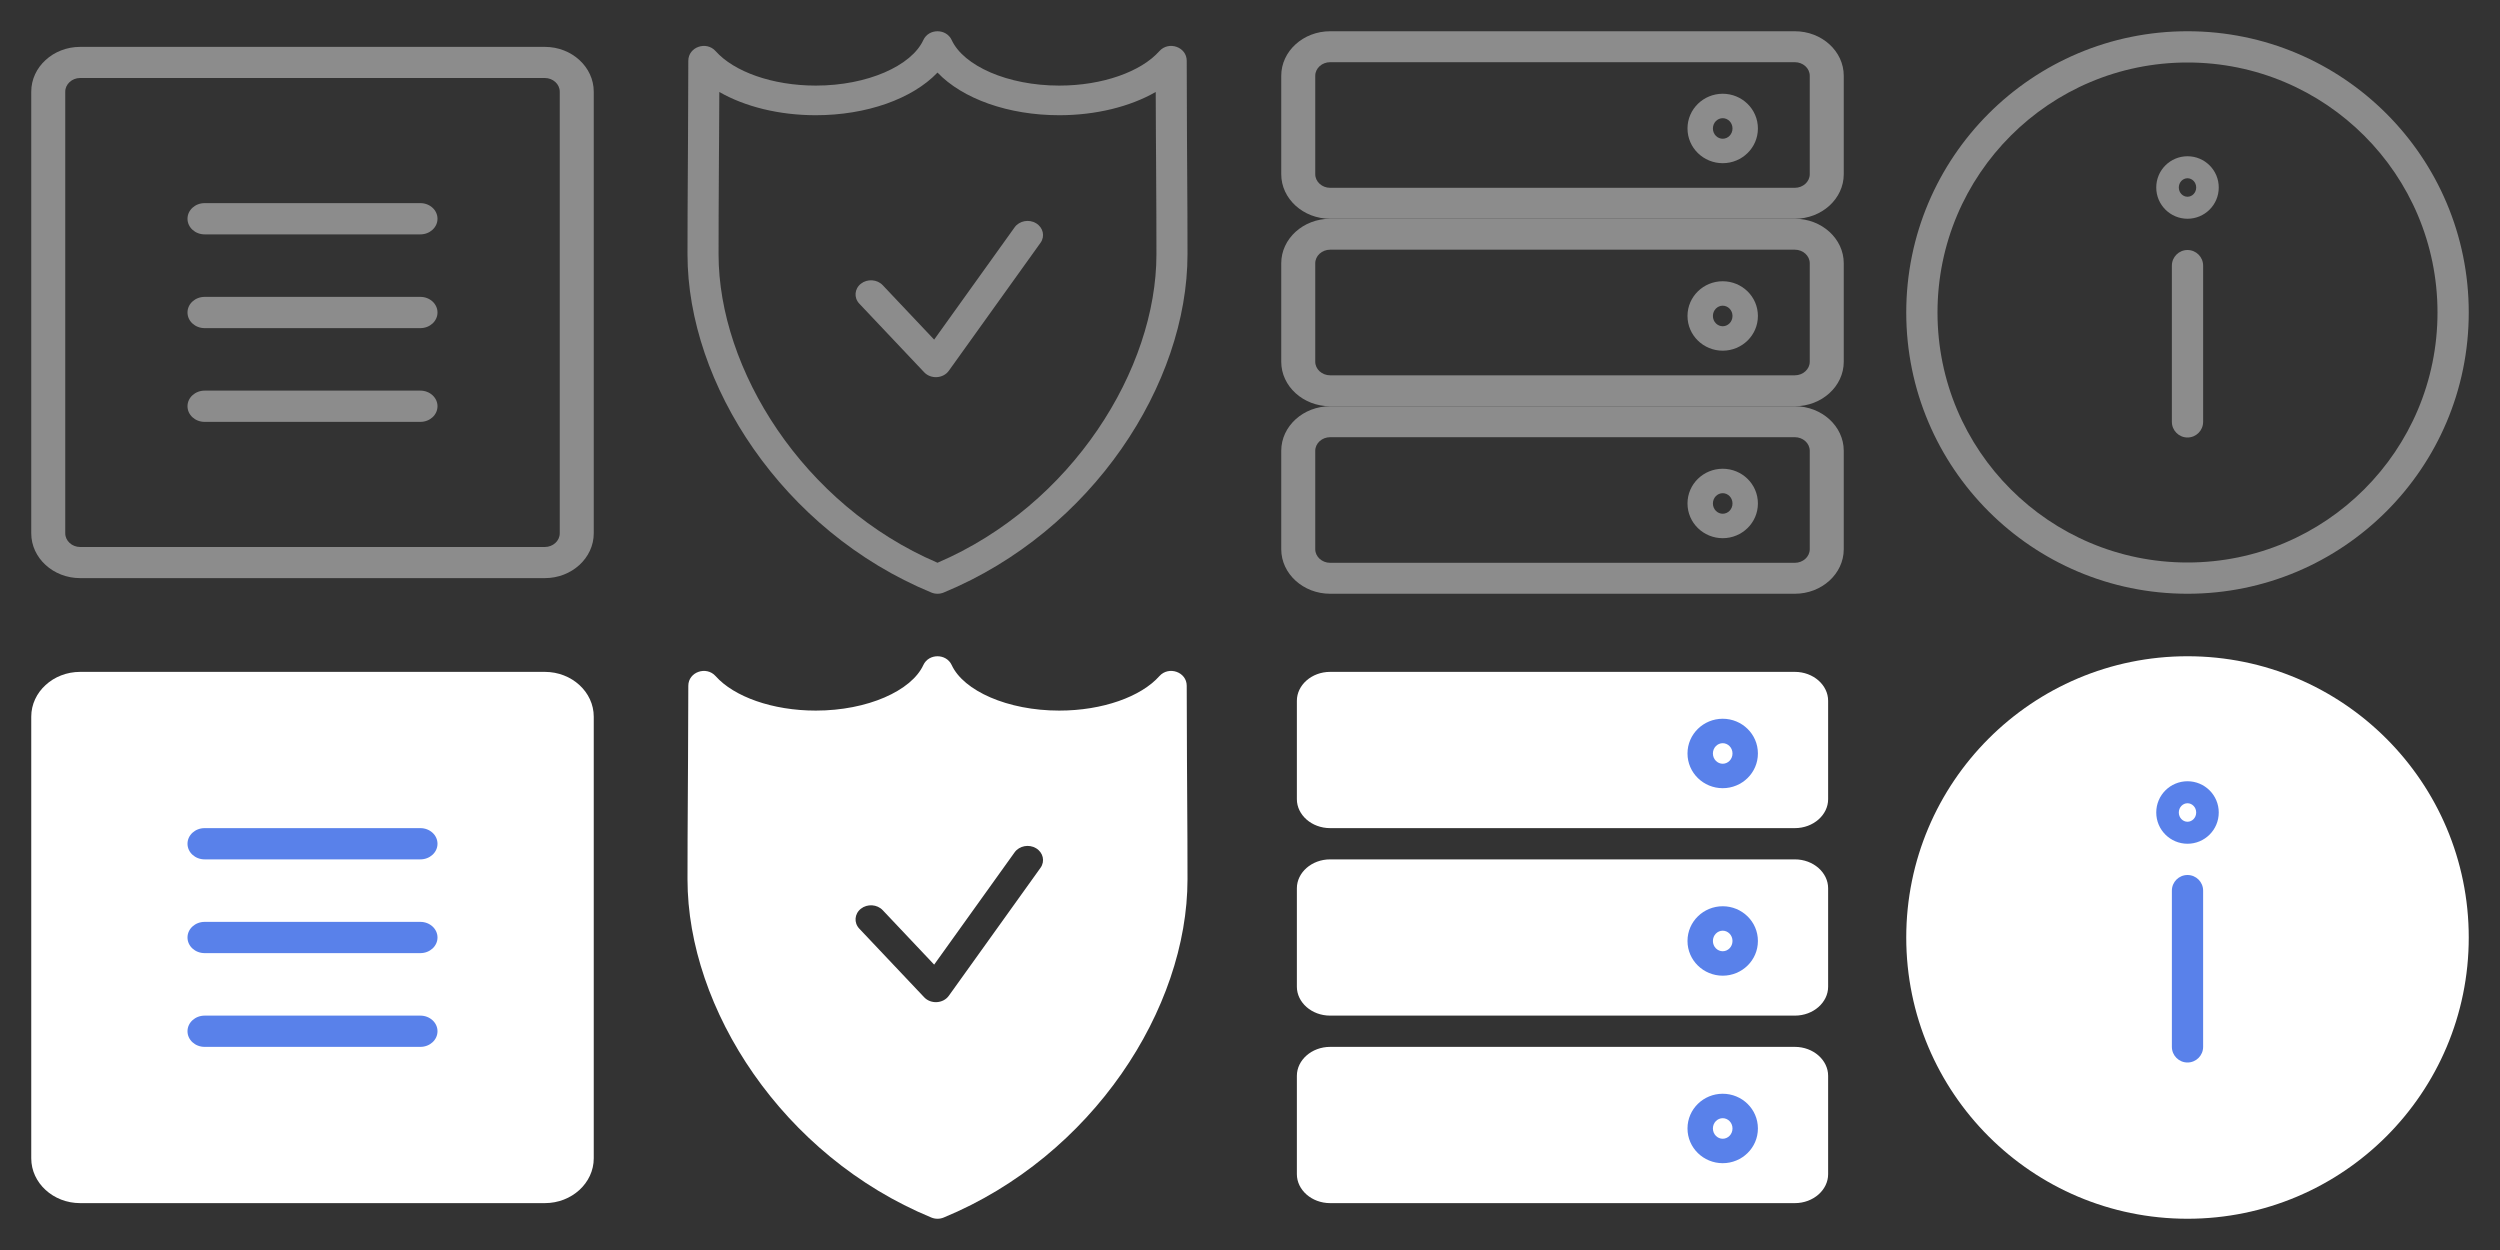 <svg xmlns="http://www.w3.org/2000/svg" xmlns:xlink="http://www.w3.org/1999/xlink" width="80" height="40" version="1.1" viewBox="0 0 80 40"><rect x="0" y="0" width="80" height="40" fill="#333333" stroke="none"/><title>settings-menu-icons</title><desc>Created with Sketch.</desc><g id="settings-menu-icons" fill="none" fill-rule="evenodd" stroke="none" stroke-width="1"><g transform="translate(1, 1)"><g id="blue" transform="translate(0, 20)"><g id="Icon/setting-info-18-white" transform="translate(60, 0)"><rect id="ico-zone" width="18" height="18" x="0" y="0" fill="#D8D8D8" fill-opacity="0"/><path id="Oval-4" fill="#FFF" fill-rule="nonzero" d="M9,18 C4.029,18 0,13.971 0,9 C0,4.029 4.029,0 9,0 C13.971,0 18,4.029 18,9 C18,13.971 13.971,18 9,18 Z"/><path id="Stroke-11" fill="#5981EA" fill-rule="nonzero" d="M9,5.296 C9.148,5.296 9.278,5.169 9.278,5 C9.278,4.831 9.148,4.704 9,4.704 C8.852,4.704 8.722,4.831 8.722,5 C8.722,5.169 8.852,5.296 9,5.296 Z M9,4 C9.547,4 10,4.441 10,5 C10,5.558 9.547,6 9,6 C8.453,6 8,5.558 8,5 C8,4.441 8.453,4 9,4 Z"/><path id="Line-3" fill="#5981EA" fill-rule="nonzero" d="M8.5,7.5 C8.5,7.224 8.724,7 9,7 C9.276,7 9.5,7.224 9.5,7.5 L9.5,12.5 C9.5,12.776 9.276,13 9,13 C8.724,13 8.5,12.776 8.5,12.5 L8.5,7.5 Z"/></g><g id="Icon/setting-network-18-white" fill-rule="nonzero" transform="translate(40, 0)"><rect id="ico-zone" width="18" height="18" x="0" y="0" fill="#D8D8D8" fill-opacity="0"/><g id="network"><path id="Path" fill="#FFF" d="M1.565,0.5 C0.969,0.5 0.5,0.926 0.5,1.423 L0.5,4.577 C0.5,5.073 0.969,5.5 1.565,5.5 L16.435,5.5 C17.031,5.5 17.5,5.073 17.5,4.577 L17.5,1.423 C17.5,0.926 17.031,0.5 16.435,0.5 L1.565,0.5 Z"/><path id="Stroke-3" fill="#5981EA" d="M14.127,3.44 C14.293,3.44 14.44,3.299 14.44,3.111 C14.44,2.923 14.293,2.782 14.127,2.782 C13.96,2.782 13.813,2.923 13.813,3.111 C13.813,3.299 13.96,3.44 14.127,3.44 Z M14.127,2 C14.743,2 15.253,2.491 15.253,3.111 C15.253,3.731 14.743,4.222 14.127,4.222 C13.511,4.222 13,3.731 13,3.111 C13,2.491 13.511,2 14.127,2 Z"/><path id="Path" fill="#FFF" d="M1.565,6.5 C0.969,6.5 0.5,6.926 0.5,7.423 L0.5,10.577 C0.5,11.074 0.969,11.5 1.565,11.5 L16.435,11.5 C17.031,11.5 17.5,11.074 17.5,10.577 L17.5,7.423 C17.5,6.926 17.031,6.5 16.435,6.5 L1.565,6.5 Z"/><path id="Stroke-7" fill="#5981EA" d="M14.127,9.44 C14.293,9.44 14.44,9.299 14.44,9.111 C14.44,8.923 14.293,8.782 14.127,8.782 C13.96,8.782 13.813,8.923 13.813,9.111 C13.813,9.299 13.96,9.44 14.127,9.44 Z M14.127,8 C14.743,8 15.253,8.491 15.253,9.111 C15.253,9.731 14.743,10.222 14.127,10.222 C13.511,10.222 13,9.731 13,9.111 C13,8.491 13.511,8 14.127,8 Z"/><path id="Path" fill="#FFF" d="M1.565,12.5 C0.969,12.5 0.5,12.927 0.5,13.424 L0.5,16.576 C0.5,17.073 0.969,17.5 1.565,17.5 L16.435,17.5 C17.031,17.5 17.5,17.073 17.5,16.576 L17.5,13.424 C17.5,12.927 17.031,12.5 16.435,12.5 L1.565,12.5 Z"/><path id="Stroke-11" fill="#5981EA" d="M14.127,15.44 C14.293,15.44 14.44,15.299 14.44,15.111 C14.44,14.923 14.293,14.782 14.127,14.782 C13.96,14.782 13.813,14.923 13.813,15.111 C13.813,15.299 13.96,15.44 14.127,15.44 Z M14.127,14 C14.743,14 15.253,14.49 15.253,15.111 C15.253,15.731 14.743,16.222 14.127,16.222 C13.511,16.222 13,15.731 13,15.111 C13,14.49 13.511,14 14.127,14 Z"/></g></g><g id="Icon/setting-security-18-white" transform="translate(20, 0)"><rect id="ico-zone" width="18" height="18" x="0" y="0" fill="#D8D8D8" fill-opacity="0"/><path id="Stroke-1" fill="#FFF" fill-rule="nonzero" d="M8.803,17.961 C4.035,15.992 1,11.274 1,7.139 C1,6.278 1.003,5.59 1.013,4.039 C1.015,3.682 1.015,3.682 1.017,3.324 C1.023,2.35 1.026,1.642 1.026,0.944 C1.026,0.503 1.602,0.301 1.901,0.637 C2.486,1.293 3.718,1.739 5.105,1.739 C6.763,1.739 8.168,1.102 8.546,0.283 C8.719,-0.094 9.281,-0.094 9.455,0.283 C9.833,1.102 11.237,1.739 12.895,1.739 C14.283,1.739 15.515,1.293 16.099,0.637 C16.399,0.301 16.975,0.503 16.975,0.944 C16.975,1.642 16.977,2.35 16.983,3.324 C16.985,3.682 16.985,3.682 16.987,4.039 C16.997,5.59 17,6.278 17,7.139 C17,11.274 13.966,15.992 9.198,17.961 C9.072,18.013 8.929,18.013 8.803,17.961 Z M11.468,6.274 L8.893,9.868 L7.247,8.126 C7.069,7.937 6.756,7.916 6.549,8.079 C6.342,8.242 6.319,8.528 6.498,8.717 L8.573,10.912 C8.788,11.14 9.182,11.116 9.362,10.865 L12.297,6.769 C12.446,6.56 12.382,6.28 12.153,6.143 C11.925,6.006 11.618,6.065 11.468,6.274 Z"/></g><g id="Icon/setting-general-18-white" fill-rule="nonzero"><rect id="ico-zone" width="18" height="18" x="0" y="0" fill="#D8D8D8" fill-opacity="0"/><g id="general"><path id="Stroke-1" fill="#FFF" d="M1.565,0.5 L16.435,0.5 C17.297,0.5 18,1.143 18,1.933 L18,16.067 C18,16.856 17.297,17.5 16.435,17.5 L1.565,17.5 C0.703,17.5 0,16.856 0,16.067 L0,1.933 C0,1.143 0.703,0.5 1.565,0.5 Z"/><path id="lines" fill="#5981EA" d="M5.548,6.5 C5.245,6.5 5,6.276 5,6 C5,5.724 5.245,5.5 5.548,5.5 L12.452,5.5 C12.755,5.5 13,5.724 13,6 C13,6.276 12.755,6.5 12.452,6.5 L5.548,6.5 Z M5.548,9.5 C5.245,9.5 5,9.276 5,9 C5,8.724 5.245,8.5 5.548,8.5 L12.452,8.5 C12.755,8.5 13,8.724 13,9 C13,9.276 12.755,9.5 12.452,9.5 L5.548,9.5 Z M5.548,12.5 C5.245,12.5 5,12.276 5,12 C5,11.724 5.245,11.5 5.548,11.5 L12.452,11.5 C12.755,11.5 13,11.724 13,12 C13,12.276 12.755,12.5 12.452,12.5 L5.548,12.5 Z"/></g></g></g><g id="Group"><g id="Icon/setting-info-18-info500" transform="translate(60, 0)"><rect id="ico-zone" width="18" height="18" x="0" y="0" fill="#D8D8D8" fill-opacity="0"/><path id="Oval-4" fill="#8C8C8C" fill-rule="nonzero" d="M9,18 C4.029,18 0,13.971 0,9 C0,4.029 4.029,0 9,0 C13.971,0 18,4.029 18,9 C18,13.971 13.971,18 9,18 Z M9,17 C13.418,17 17,13.418 17,9 C17,4.582 13.418,1 9,1 C4.582,1 1,4.582 1,9 C1,13.418 4.582,17 9,17 Z"/><path id="Stroke-11" fill="#8C8C8C" fill-rule="nonzero" d="M9,5.296 C9.148,5.296 9.278,5.169 9.278,5 C9.278,4.831 9.148,4.704 9,4.704 C8.852,4.704 8.722,4.831 8.722,5 C8.722,5.169 8.852,5.296 9,5.296 Z M9,4 C9.547,4 10,4.441 10,5 C10,5.558 9.547,6 9,6 C8.453,6 8,5.558 8,5 C8,4.441 8.453,4 9,4 Z"/><path id="Line-3" fill="#8C8C8C" fill-rule="nonzero" d="M8.5,7.5 C8.5,7.224 8.724,7 9,7 C9.276,7 9.5,7.224 9.5,7.5 L9.5,12.5 C9.5,12.776 9.276,13 9,13 C8.724,13 8.5,12.776 8.5,12.5 L8.5,7.5 Z"/></g><g id="Icon/setting-network-18-info500" transform="translate(40, 0)"><rect id="ico-zone" width="18" height="18" x="0" y="0" fill="#D8D8D8" fill-opacity="0"/><g id="network" fill="#8C8C8C" fill-rule="nonzero"><path id="Stroke-1" d="M1.565,0.99 C1.303,0.99 1.088,1.186 1.088,1.423 L1.088,4.577 C1.088,4.814 1.304,5.01 1.565,5.01 L16.435,5.01 C16.696,5.01 16.912,4.814 16.912,4.577 L16.912,1.423 C16.912,1.186 16.697,0.99 16.435,0.99 L1.565,0.99 Z M1.565,0 L16.435,0 C17.297,0 18,0.639 18,1.423 L18,4.577 C18,5.36 17.297,6 16.435,6 L1.565,6 C0.703,6 0,5.36 0,4.577 L0,1.423 C0,0.639 0.703,0 1.565,0 Z"/><path id="Stroke-3" d="M14.127,3.44 C14.293,3.44 14.44,3.299 14.44,3.111 C14.44,2.923 14.293,2.782 14.127,2.782 C13.96,2.782 13.813,2.923 13.813,3.111 C13.813,3.299 13.96,3.44 14.127,3.44 Z M14.127,2 C14.743,2 15.253,2.491 15.253,3.111 C15.253,3.731 14.743,4.222 14.127,4.222 C13.511,4.222 13,3.731 13,3.111 C13,2.491 13.511,2 14.127,2 Z"/><path id="Stroke-5" d="M1.565,6.99 C1.303,6.99 1.088,7.186 1.088,7.423 L1.088,10.577 C1.088,10.814 1.303,11.01 1.565,11.01 L16.435,11.01 C16.697,11.01 16.912,10.814 16.912,10.577 L16.912,7.423 C16.912,7.186 16.697,6.99 16.435,6.99 L1.565,6.99 Z M1.565,6 L16.435,6 C17.297,6 18,6.639 18,7.423 L18,10.577 C18,11.361 17.297,12 16.435,12 L1.565,12 C0.703,12 0,11.361 0,10.577 L0,7.423 C0,6.639 0.703,6 1.565,6 Z"/><path id="Stroke-7" d="M14.127,9.44 C14.293,9.44 14.44,9.299 14.44,9.111 C14.44,8.923 14.293,8.782 14.127,8.782 C13.96,8.782 13.813,8.923 13.813,9.111 C13.813,9.299 13.96,9.44 14.127,9.44 Z M14.127,8 C14.743,8 15.253,8.491 15.253,9.111 C15.253,9.731 14.743,10.222 14.127,10.222 C13.511,10.222 13,9.731 13,9.111 C13,8.491 13.511,8 14.127,8 Z"/><path id="Stroke-9" d="M1.565,12.99 C1.304,12.99 1.088,13.186 1.088,13.424 L1.088,16.576 C1.088,16.814 1.304,17.01 1.565,17.01 L16.435,17.01 C16.696,17.01 16.912,16.814 16.912,16.576 L16.912,13.424 C16.912,13.186 16.696,12.99 16.435,12.99 L1.565,12.99 Z M1.565,12 L16.435,12 C17.297,12 18,12.64 18,13.424 L18,16.576 C18,17.36 17.297,18 16.435,18 L1.565,18 C0.703,18 0,17.36 0,16.576 L0,13.424 C0,12.64 0.703,12 1.565,12 Z"/><path id="Stroke-11" d="M14.127,15.44 C14.293,15.44 14.44,15.299 14.44,15.111 C14.44,14.923 14.293,14.782 14.127,14.782 C13.96,14.782 13.813,14.923 13.813,15.111 C13.813,15.299 13.96,15.44 14.127,15.44 Z M14.127,14 C14.743,14 15.253,14.49 15.253,15.111 C15.253,15.731 14.743,16.222 14.127,16.222 C13.511,16.222 13,15.731 13,15.111 C13,14.49 13.511,14 14.127,14 Z"/></g></g><g id="Icon/setting-security-18-info500" transform="translate(20, 0)"><rect id="ico-zone" width="18" height="18" x="0" y="0" fill="#D8D8D8" fill-opacity="0"/><path id="Stroke-1" fill="#8C8C8C" fill-rule="nonzero" d="M16.006,7.139 C16.006,6.281 16.003,5.594 15.994,4.045 C15.992,3.687 15.992,3.687 15.989,3.33 C15.986,2.803 15.984,2.355 15.983,1.943 C15.16,2.415 14.064,2.687 12.895,2.687 C11.271,2.687 9.802,2.163 9,1.322 C8.198,2.163 6.729,2.687 5.105,2.687 C3.936,2.687 2.84,2.415 2.018,1.943 C2.016,2.355 2.014,2.803 2.011,3.33 C2.009,3.687 2.009,3.687 2.006,4.045 C1.997,5.594 1.994,6.281 1.994,7.139 C1.994,10.807 4.686,15.16 9,17.008 C13.314,15.16 16.006,10.807 16.006,7.139 Z M8.803,17.961 C4.035,15.992 1,11.274 1,7.139 C1,6.278 1.003,5.59 1.013,4.039 C1.015,3.682 1.015,3.682 1.017,3.324 C1.023,2.35 1.026,1.642 1.026,0.944 C1.026,0.503 1.602,0.301 1.901,0.637 C2.486,1.293 3.718,1.739 5.105,1.739 C6.763,1.739 8.168,1.102 8.546,0.283 C8.719,-0.094 9.281,-0.094 9.455,0.283 C9.833,1.102 11.237,1.739 12.895,1.739 C14.283,1.739 15.515,1.293 16.099,0.637 C16.399,0.301 16.975,0.503 16.975,0.944 C16.975,1.642 16.977,2.35 16.983,3.324 C16.985,3.682 16.985,3.682 16.987,4.039 C16.997,5.59 17,6.278 17,7.139 C17,11.274 13.966,15.992 9.198,17.961 C9.072,18.013 8.929,18.013 8.803,17.961 Z M11.468,6.274 L8.893,9.868 L7.247,8.126 C7.069,7.937 6.756,7.916 6.549,8.079 C6.342,8.242 6.319,8.528 6.498,8.717 L8.573,10.912 C8.788,11.14 9.182,11.116 9.362,10.865 L12.297,6.769 C12.446,6.56 12.382,6.28 12.153,6.143 C11.925,6.006 11.618,6.065 11.468,6.274 Z"/></g><g id="Icon/setting-general-18-info500"><rect id="ico-zone" width="18" height="18" x="0" y="0" fill="#D8D8D8" fill-opacity="0"/><g id="general" fill="#8C8C8C" fill-rule="nonzero"><path id="Stroke-1" d="M1.565,1.496 C1.303,1.496 1.088,1.694 1.088,1.933 L1.088,16.067 C1.088,16.306 1.304,16.504 1.565,16.504 L16.435,16.504 C16.696,16.504 16.912,16.306 16.912,16.067 L16.912,1.933 C16.912,1.694 16.697,1.496 16.435,1.496 L1.565,1.496 Z M1.565,0.5 L16.435,0.5 C17.297,0.5 18,1.143 18,1.933 L18,16.067 C18,16.856 17.297,17.5 16.435,17.5 L1.565,17.5 C0.703,17.5 0,16.856 0,16.067 L0,1.933 C0,1.143 0.703,0.5 1.565,0.5 Z"/><path id="lines" d="M5.548,6.5 C5.245,6.5 5,6.276 5,6 C5,5.724 5.245,5.5 5.548,5.5 L12.452,5.5 C12.755,5.5 13,5.724 13,6 C13,6.276 12.755,6.5 12.452,6.5 L5.548,6.5 Z M5.548,9.5 C5.245,9.5 5,9.276 5,9 C5,8.724 5.245,8.5 5.548,8.5 L12.452,8.5 C12.755,8.5 13,8.724 13,9 C13,9.276 12.755,9.5 12.452,9.5 L5.548,9.5 Z M5.548,12.5 C5.245,12.5 5,12.276 5,12 C5,11.724 5.245,11.5 5.548,11.5 L12.452,11.5 C12.755,11.5 13,11.724 13,12 C13,12.276 12.755,12.5 12.452,12.5 L5.548,12.5 Z"/></g></g></g></g></g></svg>